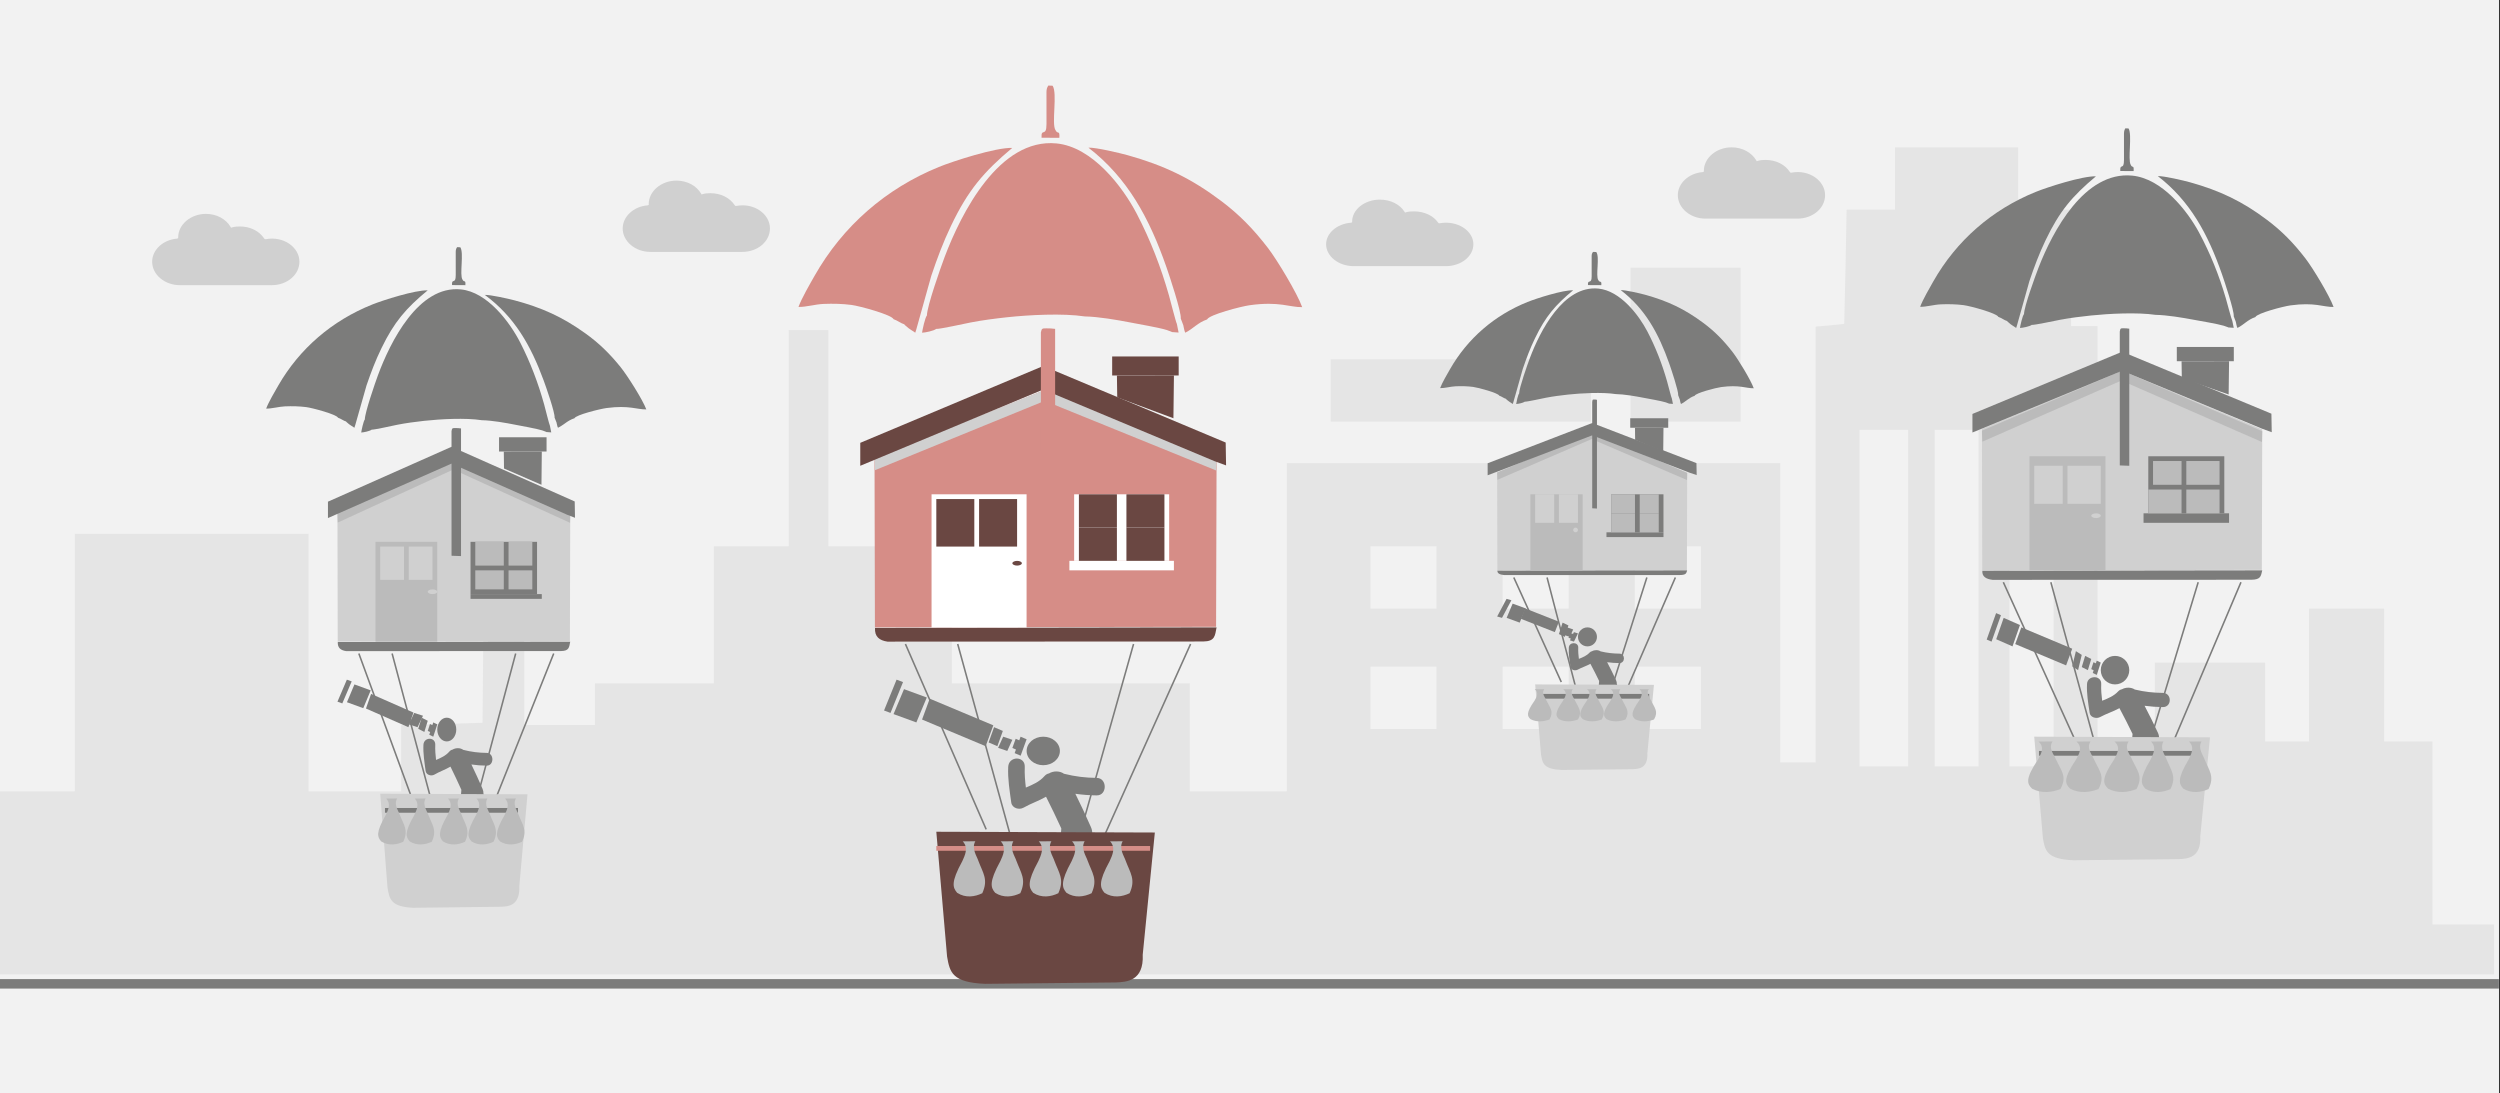 <svg width="526" height="230" xmlns="http://www.w3.org/2000/svg" xmlns:xlink="http://www.w3.org/1999/xlink" overflow="hidden"><rect width="100%" height="100%" fill="#333333" stroke="none"/><defs><clipPath id="clip0"><path d="M0 0 526 0 526 230 0 230Z" fill-rule="evenodd" clip-rule="evenodd"/></clipPath></defs><g clip-path="url(#clip0)"><rect x="0" y="0" width="525.239" height="230" fill="#FFFFFF" transform="scale(1.001 1)"/><rect x="0" y="0" width="525.239" height="230" fill="#F2F2F2" transform="scale(1.001 1)"/><path d="M0 154.748 0 135.497 7.892 135.497 15.728 135.497 15.728 108.429 15.728 81.308 40.292 81.308 64.856 81.308 64.856 108.429 64.856 135.497 74.582 135.497 84.308 135.497 84.308 128.572 84.308 121.595 92.866 121.333 101.425 121.071 101.647 95.944 101.925 70.817 106.093 70.817 110.205 70.817 110.205 96.154 110.205 121.543 117.653 121.543 125.044 121.543 125.044 117.137 125.044 112.783 137.548 112.783 150.053 112.783 150.053 98.357 150.053 83.931 157.945 83.931 165.781 83.931 165.781 61.217 165.781 38.451 169.949 38.451 174.117 38.451 174.117 61.217 174.117 83.931 187.121 83.931 200.07 83.931 200.07 98.357 200.07 112.783 225.079 112.783 250.088 112.783 250.088 124.166 250.088 135.497 260.258 135.497 270.484 135.497 270.484 100.98 270.484 66.463 322.336 66.463 374.187 66.463 374.187 97.937 374.187 129.412 377.911 129.412 381.634 129.412 381.634 83.564 381.634 37.717 384.635 37.454 387.637 37.14 387.914 25.127 388.137 13.114 393.194 13.114 398.307 13.114 398.307 6.557 398.307 0 411.256 0 424.205 0 424.205 6.557 424.205 13.114 429.763 13.114 435.32 13.114 435.32 25.337 435.32 37.612 438.099 37.612 440.878 37.612 440.878 81.308 440.878 125.005 446.935 125.005 452.937 125.005 452.937 116.717 452.937 108.429 464.497 108.429 476.112 108.429 476.112 116.717 476.112 125.005 480.725 125.005 485.338 125.005 485.338 111.052 485.338 97.046 493.229 97.046 501.121 97.046 501.121 111.052 501.121 125.005 506.178 125.005 511.291 125.005 511.291 144.257 511.291 163.509 517.794 163.509 524.24 163.509 524.24 168.754 524.24 174 262.148 174 0 174 0 154.748ZM401.086 94.842 401.086 59.434 395.973 59.434 390.86 59.434 390.86 94.842 390.86 130.251 395.973 130.251 401.086 130.251 401.086 94.842ZM415.869 94.842 415.869 59.434 411.256 59.434 406.643 59.434 406.643 94.842 406.643 130.251 411.256 130.251 415.869 130.251 415.869 94.842ZM431.652 94.842 431.652 59.434 426.984 59.434 422.371 59.434 422.371 94.842 422.371 130.251 426.984 130.251 431.652 130.251 431.652 94.842ZM301.94 115.825 301.94 109.268 294.993 109.268 288.046 109.268 288.046 115.825 288.046 122.382 294.993 122.382 301.94 122.382 301.94 115.825ZM329.727 115.825 329.727 109.268 322.78 109.268 315.833 109.268 315.833 115.825 315.833 122.382 322.78 122.382 329.727 122.382 329.727 115.825ZM357.515 115.825 357.515 109.268 350.568 109.268 343.621 109.268 343.621 115.825 343.621 122.382 350.568 122.382 357.515 122.382 357.515 115.825ZM301.94 90.488 301.94 83.931 294.993 83.931 288.046 83.931 288.046 90.488 288.046 97.046 294.993 97.046 301.94 97.046 301.94 90.488ZM329.727 90.488 329.727 83.931 322.78 83.931 315.833 83.931 315.833 90.488 315.833 97.046 322.78 97.046 329.727 97.046 329.727 90.488ZM357.515 90.488 357.515 83.931 350.568 83.931 343.621 83.931 343.621 90.488 343.621 97.046 350.568 97.046 357.515 97.046 357.515 90.488ZM279.71 51.146 279.71 44.589 307.053 44.589 334.396 44.589 334.396 51.146 334.396 57.703 307.053 57.703 279.71 57.703 279.71 51.146ZM342.732 41.546 342.732 25.337 354.291 25.337 365.851 25.337 365.851 41.546 365.851 57.703 354.291 57.703 342.732 57.703 342.732 41.546Z" fill="#E5E5E5" fill-rule="evenodd" transform="matrix(1.001 0 -0 1 0 31)"/><path d="M0 0 525.239 0" stroke="#7C7C7B" stroke-width="1.997" stroke-miterlimit="8" fill="none" fill-rule="evenodd" transform="matrix(1.001 0 -0 1 0 207)"/><path d="M0.103 0.117 71.896 0C71.546 1.742 71.608 2.942 69.078 2.971L2.715 3C1.028 2.737 0 1.99 0.103 0.117Z" fill="#6A4742" fill-rule="evenodd" transform="matrix(1.001 0 -0 1 184 132)"/><path d="M0.082 50 0 14.554 35.948 0 71.896 14.692 71.793 49.877 0.082 50Z" fill="#D68D87" fill-rule="evenodd" transform="matrix(1.001 0 -0 1 184 82)"/><rect x="0" y="0" width="19.971" height="28" fill="#FFFFFF" transform="matrix(1.001 0 -0 1 196 104)"/><rect x="0" y="0" width="7.988" height="10" fill="#6A4742" transform="matrix(1.001 0 -0 1 197 105)"/><rect x="0" y="0" width="7.988" height="10" fill="#6A4742" transform="matrix(1.001 0 -0 1 206 105)"/><path d="M1.997 0.505C1.997 0.775 1.547 1 1.008 1 0.468 1 0.018 0.784 0 0.514 0 0.243 0.432 0.018 0.972 0.009 1.529 0 1.979 0.216 1.997 0.486" fill="#6A4742" fill-rule="evenodd" transform="matrix(1.001 0 -0 1 213 118)"/><rect x="0" y="0" width="19.971" height="14" fill="#FFFFFF" transform="matrix(1.001 0 -0 1 226 104)"/><rect x="0" y="0" width="21.968" height="2" fill="#FFFFFF" transform="matrix(1.001 0 -0 1 225 118)"/><rect x="0" y="0" width="7.988" height="7" fill="#6A4742" transform="matrix(1.001 0 -0 1 227 104)"/><rect x="0" y="0" width="7.988" height="7" fill="#6A4742" transform="matrix(1.001 0 -0 1 237 104)"/><rect x="0" y="0" width="7.988" height="7" fill="#6A4742" transform="matrix(1.001 0 -0 1 237 111)"/><rect x="0" y="0" width="7.988" height="7" fill="#6A4742" transform="matrix(1.001 0 -0 1 227 111)"/><path d="M71.896 14.431 71.834 17 35.773 2.342 0.103 16.924 0 14.295 35.958 0 71.896 14.431Z" fill="#D0D0D0" fill-rule="evenodd" transform="matrix(1.001 0 -0 1 184 82)"/><path d="M74.442 20.022 38.465 4.954 0 21 0 16.172 38.465 0 76.806 16.109 76.889 20.921 74.442 20.022Z" fill="#6A4742" fill-rule="evenodd" transform="matrix(1.001 0 -0 1 181 77)"/><path d="M0.065 4.597 0 0.015 11.983 0 11.875 9 0.065 4.597Z" fill="#6A4742" fill-rule="evenodd" transform="matrix(1.001 0 -0 1 235 79)"/><rect x="0" y="0" width="13.98" height="4" fill="#6A4742" transform="matrix(1.001 0 -0 1 234 75)"/><path d="M0 0 16.975 39" stroke="#7C7C7B" stroke-width="0.333" stroke-miterlimit="8" fill="none" fill-rule="evenodd" transform="matrix(1.001 0 -0 1 190.5 135.5)"/><path d="M0 0 10.984 40" stroke="#7C7C7B" stroke-width="0.333" stroke-miterlimit="8" fill="none" fill-rule="evenodd" transform="matrix(1.001 0 -0 1 201.5 135.5)"/><path d="M0 0-10.984-39" stroke="#7C7C7B" stroke-width="0.333" stroke-miterlimit="8" fill="none" fill-rule="evenodd" transform="matrix(1.001 8.75495e-08 8.74228e-08 -1 238.5 135.5)"/><path d="M0 0-17.974-40" stroke="#7C7C7B" stroke-width="0.333" stroke-miterlimit="8" fill="none" fill-rule="evenodd" transform="matrix(1.001 8.75495e-08 8.74228e-08 -1 250.5 135.5)"/><path d="M-17.65-10.943C-18.538-11.448-20.043-11.065-20.213-9.843-20.553-7.366-20.97-4.881-20.854-2.371-20.753-0.008-17.264 0-17.372-2.371-17.433-3.83-17.31-5.264-17.14-6.706-15.704-6.103-14.268-5.484-13.226-4.286-12.932-3.96-12.608-3.781-12.291-3.732-11.373-3.17-10.022-3.153-9.118-3.805-9.095-3.813-9.08-3.813-9.056-3.813-6.81-4.384-4.563-4.652-2.254-4.669 0-4.693 0-8.376-2.254-8.352-3.76-8.335-5.258-8.221-6.74-8.009-5.598-10.323-4.486-12.662-3.459-15.033-3.25-15.514-3.173-15.962-3.196-16.378-3.111-16.573-3.05-16.785-3.034-17.037-2.54-22.7-2.054-28.363-1.567-34.026-1.336-36.633-5.173-37-5.397-34.393-5.729-30.53-6.069-26.66-6.401-22.798-6.648-26.065-6.902-29.341-7.149-32.608-7.35-35.224-11.187-34.89-10.987-32.282-10.554-26.628-10.122-20.965-9.69-15.31-10.709-13.053-11.797-10.837-12.901-8.629-14.415-9.509-16.105-10.055-17.65-10.943Z" fill="#7C7C7B" fill-rule="evenodd" transform="matrix(1.001 8.75495e-08 8.74228e-08 -1 233 159)"/><path d="M0-3C8.89904e-16-1.343-1.565 0-3.495 0-5.425 7.63882e-16-6.99-1.343-6.99-3-6.99-4.657-5.425-6-3.495-6-1.565-6 1.33486e-15-4.657 0-3Z" fill="#7C7C7B" fill-rule="evenodd" transform="matrix(1.001 8.75495e-08 8.74228e-08 -1 223 155)"/><path d="M3.994 0.511 2.635 0 0 6.489 1.359 7 3.994 0.511Z" fill="#7C7C7B" fill-rule="evenodd" transform="matrix(1.001 0 -0 1 186 143)"/><path d="M1.728 0 1.451 0.76 0.696 0.441 0 2.377 0.755 2.696 0.478 3.457 1.74 4 2.996 0.537 1.728 0Z" fill="#7C7C7B" fill-rule="evenodd" transform="matrix(1.001 0 -0 1 213 155)"/><path d="M1.068 0 0 2.348 1.928 3 2.996 0.652 1.068 0Z" fill="#7C7C7B" fill-rule="evenodd" transform="matrix(1.001 0 -0 1 210 155)"/><path d="M1.845 4 2.996 0.788 1.151 0 0 3.206 1.845 4Z" fill="#7C7C7B" fill-rule="evenodd" transform="matrix(1.001 0 -0 1 208 153)"/><path d="M13.372 10 14.978 5.609 1.612 0 0 4.391 13.372 10Z" fill="#7C7C7B" fill-rule="evenodd" transform="matrix(1.001 0 -0 1 194 147)"/><path d="M0 5.246 2.201 0 6.99 1.754 4.795 7 0 5.246Z" fill="#7C7C7B" fill-rule="evenodd" transform="matrix(1.001 0 -0 1 188 145)"/><path d="M0 0 45.933 0.16 43.386 25.872C43.637 31.441 39.976 31.627 37.68 31.707L10.263 32C3.337 31.707 2.835 29.602 2.261 26.245L0 0Z" fill="#6A4742" fill-rule="evenodd" transform="matrix(1.001 0 -0 1 197 175)"/><rect x="0" y="0" width="44.935" height="1" fill="#D68D87" transform="matrix(1.001 0 -0 1 197 178)"/><path d="M5.206 0 2.562 0.024C3.829 1.373 3.003 2.982 2.479 4.166 0 8.686 0.468 9.752 1.377 10.84 3.14 12 5.096 11.692 6.666 10.935 7.988 8 6.804 6.722 5.812 4.047 5.564 3.219 4.325 1.515 5.206 0Z" fill="#BBBBBB" fill-rule="evenodd" transform="matrix(1.001 0 -0 1 200 177)"/><path d="M5.206 0 2.562 0.024C3.829 1.373 3.003 2.982 2.479 4.166 0 8.686 0.468 9.752 1.377 10.84 3.14 12 5.096 11.692 6.666 10.935 7.988 8 6.804 6.722 5.812 4.047 5.564 3.219 4.325 1.515 5.206 0Z" fill="#BBBBBB" fill-rule="evenodd" transform="matrix(1.001 0 -0 1 208 177)"/><path d="M5.206 0 2.562 0.024C3.829 1.373 3.003 2.982 2.479 4.166 0 8.686 0.468 9.752 1.377 10.84 3.14 12 5.096 11.692 6.666 10.935 7.988 8 6.804 6.722 5.812 4.047 5.564 3.219 4.325 1.515 5.206 0Z" fill="#BBBBBB" fill-rule="evenodd" transform="matrix(1.001 0 -0 1 216 177)"/><path d="M5.206 0 2.562 0.024C3.829 1.373 3.003 2.982 2.479 4.166 0 8.686 0.468 9.752 1.377 10.84 3.14 12 5.096 11.692 6.666 10.935 7.988 8 6.804 6.722 5.812 4.047 5.564 3.219 4.325 1.515 5.206 0Z" fill="#BBBBBB" fill-rule="evenodd" transform="matrix(1.001 0 -0 1 223 177)"/><path d="M5.206 0 2.562 0.024C3.829 1.373 3.003 2.982 2.479 4.166 0 8.686 0.468 9.752 1.377 10.84 3.14 12 5.096 11.692 6.666 10.935 7.988 8 6.804 6.722 5.812 4.047 5.564 3.219 4.325 1.515 5.206 0Z" fill="#BBBBBB" fill-rule="evenodd" transform="matrix(1.001 0 -0 1 231 177)"/><path d="M0.07 0.078 48.929 0C48.691 1.161 48.733 1.961 47.012 1.98L1.847 2C0.7 1.824 0 1.327 0.07 0.078Z" fill="#7C7C7B" fill-rule="evenodd" transform="matrix(1.001 0 -0 1 71 135)"/><path d="M0.056 38 0 11.061 24.465 0 48.929 11.166 48.859 37.907 0.056 38Z" fill="#D0D0D0" fill-rule="evenodd" transform="matrix(1.001 0 -0 1 71 97)"/><rect x="0" y="0" width="12.981" height="21" fill="#BBBBBB" transform="matrix(1.001 0 -0 1 79 114)"/><rect x="0" y="0" width="4.993" height="7" fill="#D0D0D0" transform="matrix(1.001 0 -0 1 80 115)"/><rect x="0" y="0" width="4.993" height="7" fill="#D0D0D0" transform="matrix(1.001 0 -0 1 86 115)"/><path d="M1.997 0.505C1.997 0.775 1.547 1 1.008 1 0.468 1 0.018 0.784 0 0.514 0 0.243 0.432 0.018 0.972 0.009 1.529 0 1.979 0.216 1.997 0.486" fill="#D0D0D0" fill-rule="evenodd" transform="matrix(1.001 0 -0 1 90 124)"/><rect x="0" y="0" width="13.98" height="11" fill="#7C7C7B" transform="matrix(1.001 0 -0 1 99 114)"/><rect x="0" y="0" width="14.978" height="1" fill="#7C7C7B" transform="matrix(1.001 0 -0 1 99 125)"/><rect x="0" y="0" width="5.991" height="5" fill="#BBBBBB" transform="matrix(1.001 0 -0 1 100 114)"/><rect x="0" y="0" width="4.993" height="5" fill="#BBBBBB" transform="matrix(1.001 0 -0 1 107 114)"/><rect x="0" y="0" width="4.993" height="4" fill="#BBBBBB" transform="matrix(1.001 0 -0 1 107 120)"/><rect x="0" y="0" width="5.991" height="4" fill="#BBBBBB" transform="matrix(1.001 0 -0 1 100 120)"/><path d="M48.929 11.036 48.887 13 24.346 1.791 0.07 12.942 0 10.931 24.471 0 48.929 11.036Z" fill="#BBBBBB" fill-rule="evenodd" transform="matrix(1.001 0 -0 1 71 97)"/><path d="M50.273 14.301 25.976 3.539 0 15 0 11.552 25.976 0 51.869 11.506 51.925 14.944 50.273 14.301Z" fill="#7C7C7B" fill-rule="evenodd" transform="matrix(1.001 0 -0 1 69 94)"/><path d="M0.043 3.576 0 0.012 7.988 0 7.917 7 0.043 3.576Z" fill="#7C7C7B" fill-rule="evenodd" transform="matrix(1.001 0 -0 1 106 95)"/><rect x="0" y="0" width="9.986" height="3" fill="#7C7C7B" transform="matrix(1.001 0 -0 1 105 92)"/><path d="M0 0 10.984 30" stroke="#7C7C7B" stroke-width="0.333" stroke-miterlimit="8" fill="none" fill-rule="evenodd" transform="matrix(1.001 0 -0 1 75.5 137.5)"/><path d="M0 0 7.988 30" stroke="#7C7C7B" stroke-width="0.333" stroke-miterlimit="8" fill="none" fill-rule="evenodd" transform="matrix(1.001 0 -0 1 82.5 137.5)"/><path d="M0 0-7.988-30" stroke="#7C7C7B" stroke-width="0.333" stroke-miterlimit="8" fill="none" fill-rule="evenodd" transform="matrix(1.001 8.75495e-08 8.74228e-08 -1 108.5 137.5)"/><path d="M0 0-11.983-30" stroke="#7C7C7B" stroke-width="0.333" stroke-miterlimit="8" fill="none" fill-rule="evenodd" transform="matrix(1.001 8.75495e-08 8.74228e-08 -1 116.5 137.5)"/><path d="M-12.607-7.985C-13.241-8.354-14.316-8.074-14.438-7.183-14.681-5.375-14.978-3.562-14.896-1.73-14.824-0.006-12.331 0-12.408-1.73-12.453-2.795-12.364-3.841-12.243-4.893-11.217-4.453-10.191-4.002-9.447-3.127-9.237-2.89-9.006-2.759-8.78-2.723-8.123-2.313-7.158-2.301-6.513-2.777-6.496-2.783-6.485-2.783-6.469-2.783-4.864-3.199-3.259-3.395-1.61-3.407 0-3.425 0-6.112-1.61-6.094-2.686-6.083-3.756-5.999-4.814-5.845-3.998-7.533-3.204-9.24-2.471-10.97-2.322-11.321-2.267-11.648-2.283-11.951-2.222-12.094-2.178-12.248-2.167-12.433-1.814-16.565-1.467-20.697-1.12-24.83-0.954-26.732-3.695-27-3.855-25.097-4.092-22.279-4.335-19.455-4.572-16.636-4.748-19.021-4.93-21.411-5.107-23.795-5.25-25.704-7.991-25.46-7.848-23.557-7.539-19.431-7.23-15.299-6.921-11.172-7.649-9.525-8.427-7.908-9.215-6.297-10.296-6.939-11.504-7.337-12.607-7.985Z" fill="#7C7C7B" fill-rule="evenodd" transform="matrix(1.001 8.75495e-08 8.74228e-08 -1 104 155)"/><path d="M0-2.5C5.08516e-16-1.119-0.894 0-1.997 0-3.1 6.36566e-16-3.994-1.119-3.994-2.5-3.994-3.881-3.1-5-1.997-5-0.894-5 7.62775e-16-3.881 0-2.5Z" fill="#7C7C7B" fill-rule="evenodd" transform="matrix(1.001 8.75495e-08 8.74228e-08 -1 96 151)"/><path d="M2.996 0.365 1.977 0 0 4.635 1.019 5 2.996 0.365Z" fill="#7C7C7B" fill-rule="evenodd" transform="matrix(1.001 0 -0 1 71 143)"/><path d="M1.152 0 0.967 0.57 0.464 0.331 0 1.783 0.503 2.022 0.318 2.593 1.16 3 1.997 0.403 1.152 0Z" fill="#7C7C7B" fill-rule="evenodd" transform="matrix(1.001 0 -0 1 90 152)"/><path d="M0.712 0 0 2.348 1.285 3 1.997 0.652 0.712 0Z" fill="#7C7C7B" fill-rule="evenodd" transform="matrix(1.001 0 -0 1 88 151)"/><path d="M1.845 3 2.996 0.591 1.151 0 0 2.404 1.845 3Z" fill="#7C7C7B" fill-rule="evenodd" transform="matrix(1.001 0 -0 1 86 150)"/><path d="M8.915 7 9.986 3.926 1.075 0 0 3.074 8.915 7Z" fill="#7C7C7B" fill-rule="evenodd" transform="matrix(1.001 0 -0 1 77 146)"/><path d="M0 3.747 1.572 0 4.993 1.253 3.425 5 0 3.747Z" fill="#7C7C7B" fill-rule="evenodd" transform="matrix(1.001 0 -0 1 73 144)"/><path d="M0 0 30.955 0.12 29.238 19.404C29.407 23.58 26.941 23.72 25.393 23.78L6.917 24C2.249 23.78 1.911 22.202 1.524 19.684L0 0Z" fill="#D0D0D0" fill-rule="evenodd" transform="matrix(1.001 0 -0 1 80 167)"/><rect x="0" y="0" width="27.959" height="1" fill="#7C7C7B" transform="matrix(1.001 0 -0 1 81 170)"/><path d="M4.555 0 2.242 0.02C3.35 1.144 2.627 2.485 2.169 3.471 0 7.239 0.41 8.126 1.205 9.034 2.748 10 4.459 9.744 5.833 9.112 6.99 6.667 5.953 5.602 5.086 3.373 4.869 2.682 3.784 1.262 4.555 0Z" fill="#BBBBBB" fill-rule="evenodd" transform="matrix(1.001 0 -0 1 79 168)"/><path d="M4.555 0 2.242 0.02C3.35 1.144 2.627 2.485 2.169 3.471 0 7.239 0.41 8.126 1.205 9.034 2.748 10 4.459 9.744 5.833 9.112 6.99 6.667 5.953 5.602 5.086 3.373 4.869 2.682 3.784 1.262 4.555 0Z" fill="#BBBBBB" fill-rule="evenodd" transform="matrix(1.001 0 -0 1 85 168)"/><path d="M4.555 0 2.242 0.02C3.35 1.144 2.627 2.485 2.169 3.471 0 7.239 0.41 8.126 1.205 9.034 2.748 10 4.459 9.744 5.833 9.112 6.99 6.667 5.953 5.602 5.086 3.373 4.869 2.682 3.784 1.262 4.555 0Z" fill="#BBBBBB" fill-rule="evenodd" transform="matrix(1.001 0 -0 1 92 168)"/><path d="M4.555 0 2.242 0.02C3.35 1.144 2.627 2.485 2.169 3.471 0 7.239 0.41 8.126 1.205 9.034 2.748 10 4.459 9.744 5.833 9.112 6.99 6.667 5.953 5.602 5.086 3.373 4.869 2.682 3.784 1.262 4.555 0Z" fill="#BBBBBB" fill-rule="evenodd" transform="matrix(1.001 0 -0 1 98 168)"/><path d="M4.555 0 2.242 0.02C3.35 1.144 2.627 2.485 2.169 3.471 0 7.239 0.41 8.126 1.205 9.034 2.748 10 4.459 9.744 5.833 9.112 6.99 6.667 5.953 5.602 5.086 3.373 4.869 2.682 3.784 1.262 4.555 0Z" fill="#BBBBBB" fill-rule="evenodd" transform="matrix(1.001 0 -0 1 104 168)"/><path d="M0.057 0.039 39.942 0C39.748 0.58 39.782 0.98 38.377 0.99L1.508 1C0.571 0.912 0 0.663 0.057 0.039Z" fill="#7C7C7B" fill-rule="evenodd" transform="matrix(1.001 0 -0 1 315 120)"/><path d="M0.046 29 0 8.441 19.971 0 39.942 8.522 39.885 28.929 0.046 29Z" fill="#D0D0D0" fill-rule="evenodd" transform="matrix(1.001 0 -0 1 315 91)"/><rect x="0" y="0" width="10.984" height="16" fill="#BBBBBB" transform="matrix(1.001 0 -0 1 322 104)"/><rect x="0" y="0" width="3.994" height="6" fill="#D0D0D0" transform="matrix(1.001 0 -0 1 323 104)"/><rect x="0" y="0" width="3.994" height="6" fill="#D0D0D0" transform="matrix(1.001 0 -0 1 328 104)"/><path d="M0.999 0.505C0.999 0.775 0.774 1 0.504 1 0.234 1 0.009 0.784 0 0.514 0 0.243 0.216 0.018 0.486 0.009 0.765 0 0.99 0.216 0.999 0.486" fill="#D0D0D0" fill-rule="evenodd" transform="matrix(1.001 0 -0 1 331 111)"/><rect x="0" y="0" width="10.984" height="8" fill="#7C7C7B" transform="matrix(1.001 0 -0 1 339 104)"/><rect x="0" y="0" width="11.983" height="1" fill="#7C7C7B" transform="matrix(1.001 0 -0 1 338 112)"/><rect x="0" y="0" width="4.993" height="4" fill="#BBBBBB" transform="matrix(1.001 0 -0 1 339 104)"/><rect x="0" y="0" width="3.994" height="4" fill="#BBBBBB" transform="matrix(1.001 0 -0 1 345 104)"/><rect x="0" y="0" width="3.994" height="4" fill="#BBBBBB" transform="matrix(1.001 0 -0 1 345 108)"/><rect x="0" y="0" width="4.993" height="4" fill="#BBBBBB" transform="matrix(1.001 0 -0 1 339 108)"/><path d="M39.942 8.489 39.908 10 19.874 1.378 0.057 9.956 0 8.409 19.977 0 39.942 8.489Z" fill="#BBBBBB" fill-rule="evenodd" transform="matrix(1.001 0 -0 1 315 91)"/><path d="M42.538 10.488 21.98 2.595 0 11 0 8.471 21.98 0 43.889 8.438 43.936 10.959 42.538 10.488Z" fill="#7C7C7B" fill-rule="evenodd" transform="matrix(1.001 0 -0 1 313 89)"/><path d="M0.032 2.554 0 0.008 5.991 0 5.938 5 0.032 2.554Z" fill="#7C7C7B" fill-rule="evenodd" transform="matrix(1.001 0 -0 1 344 90)"/><rect x="0" y="0" width="7.988" height="2" fill="#7C7C7B" transform="matrix(1.001 0 -0 1 343 88)"/><path d="M0 0 9.986 22" stroke="#7C7C7B" stroke-width="0.333" stroke-miterlimit="8" fill="none" fill-rule="evenodd" transform="matrix(1.001 0 -0 1 318.5 121.5)"/><path d="M0 0 5.991 23" stroke="#7C7C7B" stroke-width="0.333" stroke-miterlimit="8" fill="none" fill-rule="evenodd" transform="matrix(1.001 0 -0 1 325.5 121.5)"/><path d="M0 0-6.99-22" stroke="#7C7C7B" stroke-width="0.333" stroke-miterlimit="8" fill="none" fill-rule="evenodd" transform="matrix(1.001 8.75495e-08 8.74228e-08 -1 346.5 121.5)"/><path d="M0 0-9.986-23" stroke="#7C7C7B" stroke-width="0.333" stroke-miterlimit="8" fill="none" fill-rule="evenodd" transform="matrix(1.001 8.75495e-08 8.74228e-08 -1 352.5 121.5)"/><path d="M-10.085-5.915C-10.593-6.188-11.453-5.981-11.55-5.32-11.744-3.982-11.983-2.638-11.916-1.282-11.859-0.004-9.865 0-9.927-1.282-9.962-2.07-9.891-2.845-9.794-3.625-8.974-3.299-8.153-2.964-7.558-2.317-7.39-2.14-7.205-2.044-7.024-2.017-6.499-1.713-5.727-1.704-5.21-2.057-5.197-2.061-5.188-2.061-5.175-2.061-3.891-2.37-2.607-2.515-1.288-2.524 0-2.537 0-4.528-1.288-4.514-2.149-4.506-3.004-4.444-3.852-4.329-3.199-5.58-2.563-6.844-1.977-8.126-1.857-8.386-1.813-8.628-1.827-8.853-1.778-8.958-1.743-9.073-1.734-9.209-1.452-12.27-1.174-15.331-0.896-18.392-0.763-19.802-2.956-20-3.084-18.591-3.274-16.503-3.468-14.411-3.657-12.323-3.799-14.089-3.944-15.86-4.085-17.626-4.2-19.04-6.393-18.859-6.278-17.45-6.031-14.393-5.784-11.332-5.537-8.276-6.119-7.056-6.741-5.858-7.372-4.664-8.237-5.14-9.203-5.435-10.085-5.915Z" fill="#7C7C7B" fill-rule="evenodd" transform="matrix(1.001 8.75495e-08 8.74228e-08 -1 342 135)"/><path d="M0-2C5.08516e-16-0.895-0.894 0-1.997 0-3.1 5.09251e-16-3.994-0.895-3.994-2-3.994-3.105-3.1-4-1.997-4-0.894-4 7.62775e-16-3.105 0-2Z" fill="#7C7C7B" fill-rule="evenodd" transform="matrix(1.001 8.75495e-08 8.74228e-08 -1 336 132)"/><path d="M2.996 0.292 1.977 0 0 3.708 1.019 4 2.996 0.292Z" fill="#7C7C7B" fill-rule="evenodd" transform="matrix(1.001 0 -0 1 315 126)"/><path d="M1.152 0 0.967 0.38 0.464 0.22 0 1.189 0.503 1.348 0.318 1.728 1.16 2 1.997 0.268 1.152 0Z" fill="#7C7C7B" fill-rule="evenodd" transform="matrix(1.001 0 -0 1 330 133)"/><path d="M0.712 0 0 1.566 1.285 2 1.997 0.434 0.712 0Z" fill="#7C7C7B" fill-rule="evenodd" transform="matrix(1.001 0 -0 1 329 132)"/><path d="M1.23 3 1.997 0.591 0.767 0 0 2.404 1.23 3Z" fill="#7C7C7B" fill-rule="evenodd" transform="matrix(1.001 0 -0 1 328 131)"/><path d="M7.132 5 7.988 2.805 0.86 0 0 2.195 7.132 5Z" fill="#7C7C7B" fill-rule="evenodd" transform="matrix(1.001 0 -0 1 320 128)"/><path d="M0 2.997 1.258 0 3.994 1.002 2.74 4 0 2.997Z" fill="#7C7C7B" fill-rule="evenodd" transform="matrix(1.001 0 -0 1 317 127)"/><path d="M0 0 24.964 0.09 23.579 14.553C23.716 17.685 21.726 17.79 20.478 17.835L5.578 18C1.814 17.835 1.541 16.651 1.229 14.763L0 0Z" fill="#D0D0D0" fill-rule="evenodd" transform="matrix(1.001 0 -0 1 323 144)"/><rect x="0" y="0" width="22.967" height="1" fill="#7C7C7B" transform="matrix(1.001 0 -0 1 324 146)"/><path d="M3.905 0 1.921 0.014C2.872 0.801 2.252 1.74 1.859 2.43 0 5.067 0.351 5.688 1.033 6.323 2.355 7 3.822 6.82 5 6.379 5.991 4.667 5.103 3.921 4.359 2.361 4.173 1.878 3.244 0.884 3.905 0Z" fill="#BBBBBB" fill-rule="evenodd" transform="matrix(1.001 0 -0 1 321 145)"/><path d="M3.905 0 1.921 0.014C2.872 0.801 2.252 1.74 1.859 2.43 0 5.067 0.351 5.688 1.033 6.323 2.355 7 3.822 6.82 5 6.379 5.991 4.667 5.103 3.921 4.359 2.361 4.173 1.878 3.244 0.884 3.905 0Z" fill="#BBBBBB" fill-rule="evenodd" transform="matrix(1.001 0 -0 1 327 145)"/><path d="M3.905 0 1.921 0.014C2.872 0.801 2.252 1.74 1.859 2.43 0 5.067 0.351 5.688 1.033 6.323 2.355 7 3.822 6.82 5 6.379 5.991 4.667 5.103 3.921 4.359 2.361 4.173 1.878 3.244 0.884 3.905 0Z" fill="#BBBBBB" fill-rule="evenodd" transform="matrix(1.001 0 -0 1 332 145)"/><path d="M3.905 0 1.921 0.014C2.872 0.801 2.252 1.74 1.859 2.43 0 5.067 0.351 5.688 1.033 6.323 2.355 7 3.822 6.82 5 6.379 5.991 4.667 5.103 3.921 4.359 2.361 4.173 1.878 3.244 0.884 3.905 0Z" fill="#BBBBBB" fill-rule="evenodd" transform="matrix(1.001 0 -0 1 337 145)"/><path d="M3.905 0 1.921 0.014C2.872 0.801 2.252 1.74 1.859 2.43 0 5.067 0.351 5.688 1.033 6.323 2.355 7 3.822 6.82 5 6.379 5.991 4.667 5.103 3.921 4.359 2.361 4.173 1.878 3.244 0.884 3.905 0Z" fill="#BBBBBB" fill-rule="evenodd" transform="matrix(1.001 0 -0 1 343 145)"/><path d="M0.084 0.078 58.915 0C58.628 1.161 58.679 1.961 56.606 1.98L2.224 2C0.843 1.824 0 1.327 0.084 0.078Z" fill="#7C7C7B" fill-rule="evenodd" transform="matrix(1.001 0 -0 1 417 120)"/><path d="M0.067 42 0 12.225 29.457 0 58.915 12.341 58.831 41.897 0.067 42Z" fill="#D0D0D0" fill-rule="evenodd" transform="matrix(1.001 0 -0 1 417 78)"/><rect x="0" y="0" width="15.977" height="24" fill="#BBBBBB" transform="matrix(1.001 0 -0 1 427 96)"/><rect x="0" y="0" width="5.991" height="8" fill="#D0D0D0" transform="matrix(1.001 0 -0 1 428 98)"/><rect x="0" y="0" width="6.99" height="8" fill="#D0D0D0" transform="matrix(1.001 0 -0 1 435 98)"/><path d="M1.997 0.505C1.997 0.775 1.547 1 1.008 1 0.468 1 0.018 0.784 0 0.514 0 0.243 0.432 0.018 0.972 0.009 1.529 0 1.979 0.216 1.997 0.486" fill="#D0D0D0" fill-rule="evenodd" transform="matrix(1.001 0 -0 1 440 108)"/><rect x="0" y="0" width="15.977" height="12" fill="#7C7C7B" transform="matrix(1.001 0 -0 1 452 96)"/><rect x="0" y="0" width="17.974" height="2" fill="#7C7C7B" transform="matrix(1.001 0 -0 1 451 108)"/><rect x="0" y="0" width="5.991" height="5" fill="#BBBBBB" transform="matrix(1.001 0 -0 1 453 97)"/><rect x="0" y="0" width="6.99" height="5" fill="#BBBBBB" transform="matrix(1.001 0 -0 1 460 97)"/><rect x="0" y="0" width="6.99" height="5" fill="#BBBBBB" transform="matrix(1.001 0 -0 1 460 103)"/><rect x="0" y="0" width="6.99" height="5" fill="#BBBBBB" transform="matrix(1.001 0 -0 1 452 103)"/><path d="M58.915 12.733 58.864 15 29.314 2.067 0.084 14.933 0 12.613 29.466 0 58.915 12.733Z" fill="#BBBBBB" fill-rule="evenodd" transform="matrix(1.001 0 -0 1 417 78)"/><path d="M60.907 16.208 31.471 4.011 0 17 0 13.092 31.471 0 62.842 13.04 62.909 16.936 60.907 16.208Z" fill="#7C7C7B" fill-rule="evenodd" transform="matrix(1.001 0 -0 1 415 74)"/><path d="M0.054 3.576 0 0.012 9.986 0 9.896 7 0.054 3.576Z" fill="#7C7C7B" fill-rule="evenodd" transform="matrix(1.001 0 -0 1 459 76)"/><rect x="0" y="0" width="11.983" height="3" fill="#7C7C7B" transform="matrix(1.001 0 -0 1 458 73)"/><path d="M0 0 14.978 33" stroke="#7C7C7B" stroke-width="0.333" stroke-miterlimit="8" fill="none" fill-rule="evenodd" transform="matrix(1.001 0 -0 1 421.5 122.5)"/><path d="M0 0 8.987 33" stroke="#7C7C7B" stroke-width="0.333" stroke-miterlimit="8" fill="none" fill-rule="evenodd" transform="matrix(1.001 0 -0 1 431.5 122.5)"/><path d="M0 0-9.986-33" stroke="#7C7C7B" stroke-width="0.333" stroke-miterlimit="8" fill="none" fill-rule="evenodd" transform="matrix(1.001 8.75495e-08 8.74228e-08 -1 462.5 122.5)"/><path d="M0 0-13.98-33" stroke="#7C7C7B" stroke-width="0.333" stroke-miterlimit="8" fill="none" fill-rule="evenodd" transform="matrix(1.001 8.75495e-08 8.74228e-08 -1 471.5 122.5)"/><path d="M-15.128-8.872C-15.889-9.282-17.18-8.972-17.325-7.981-17.617-5.972-17.974-3.957-17.875-1.922-17.789-0.007-14.797 0-14.89-1.922-14.943-3.105-14.837-4.268-14.691-5.437-13.461-4.948-12.23-4.446-11.336-3.475-11.085-3.211-10.807-3.065-10.536-3.026-9.748-2.57-8.59-2.557-7.816-3.085-7.796-3.092-7.783-3.092-7.763-3.092-5.837-3.554-3.911-3.772-1.932-3.786 0-3.805 0-6.791-1.932-6.772-3.223-6.758-4.507-6.666-5.777-6.494-4.798-8.37-3.845-10.267-2.965-12.189-2.786-12.579-2.72-12.942-2.74-13.279-2.667-13.438-2.614-13.609-2.601-13.814-2.177-18.406-1.76-22.997-1.343-27.589-1.145-29.703-4.434-30-4.626-27.886-4.91-24.754-5.202-21.616-5.486-18.485-5.698-21.134-5.916-23.79-6.128-26.439-6.3-28.56-9.589-28.289-9.417-26.175-9.047-21.59-8.676-16.998-8.305-12.414-9.179-10.584-10.112-8.787-11.058-6.996-12.355-7.71-13.805-8.152-15.128-8.872Z" fill="#7C7C7B" fill-rule="evenodd" transform="matrix(1.001 8.75495e-08 8.74228e-08 -1 457 142)"/><path d="M0-3C7.62775e-16-1.343-1.341 0-2.996 0-4.65 7.63882e-16-5.991-1.343-5.991-3-5.991-4.657-4.65-6-2.996-6-1.341-6 1.14416e-15-4.657 0-3Z" fill="#7C7C7B" fill-rule="evenodd" transform="matrix(1.001 8.75495e-08 8.74228e-08 -1 448 138)"/><path d="M2.996 0.438 1.977 0 0 5.562 1.019 6 2.996 0.438Z" fill="#7C7C7B" fill-rule="evenodd" transform="matrix(1.001 0 -0 1 418 129)"/><path d="M1.152 0 0.967 0.57 0.464 0.331 0 1.783 0.503 2.022 0.318 2.593 1.16 3 1.997 0.403 1.152 0Z" fill="#7C7C7B" fill-rule="evenodd" transform="matrix(1.001 0 -0 1 440 139)"/><path d="M0.712 0 0 2.348 1.285 3 1.997 0.652 0.712 0Z" fill="#7C7C7B" fill-rule="evenodd" transform="matrix(1.001 0 -0 1 438 138)"/><path d="M1.23 4 1.997 0.788 0.767 0 0 3.206 1.23 4Z" fill="#7C7C7B" fill-rule="evenodd" transform="matrix(1.001 0 -0 1 436 137)"/><path d="M10.698 8 11.983 4.487 1.29 0 0 3.513 10.698 8Z" fill="#7C7C7B" fill-rule="evenodd" transform="matrix(1.001 0 -0 1 424 132)"/><path d="M0 4.496 1.572 0 4.993 1.504 3.425 6 0 4.496Z" fill="#7C7C7B" fill-rule="evenodd" transform="matrix(1.001 0 -0 1 420 130)"/><path d="M0 0 36.947 0.13 34.897 21.021C35.099 25.545 32.155 25.697 30.308 25.762L8.255 26C2.684 25.762 2.28 24.052 1.818 21.324L0 0Z" fill="#D0D0D0" fill-rule="evenodd" transform="matrix(1.001 0 -0 1 428 155)"/><rect x="0" y="0" width="33.951" height="1" fill="#7C7C7B" transform="matrix(1.001 0 -0 1 429 158)"/><path d="M5.857 0 2.882 0.022C4.308 1.258 3.378 2.734 2.789 3.819 0 7.963 0.527 8.939 1.549 9.937 3.533 11 5.733 10.718 7.499 10.024 8.987 7.333 7.654 6.162 6.539 3.71 6.26 2.951 4.865 1.389 5.857 0Z" fill="#BBBBBB" fill-rule="evenodd" transform="matrix(1.001 0 -0 1 426 156)"/><path d="M5.857 0 2.882 0.022C4.308 1.258 3.378 2.734 2.789 3.819 0 7.963 0.527 8.939 1.549 9.937 3.533 11 5.733 10.718 7.499 10.024 8.987 7.333 7.654 6.162 6.539 3.71 6.26 2.951 4.865 1.389 5.857 0Z" fill="#BBBBBB" fill-rule="evenodd" transform="matrix(1.001 0 -0 1 434 156)"/><path d="M5.857 0 2.882 0.022C4.308 1.258 3.378 2.734 2.789 3.819 0 7.963 0.527 8.939 1.549 9.937 3.533 11 5.733 10.718 7.499 10.024 8.987 7.333 7.654 6.162 6.539 3.71 6.26 2.951 4.865 1.389 5.857 0Z" fill="#BBBBBB" fill-rule="evenodd" transform="matrix(1.001 0 -0 1 442 156)"/><path d="M5.206 0 2.562 0.022C3.829 1.258 3.003 2.734 2.479 3.819 0 7.963 0.468 8.939 1.377 9.937 3.14 11 5.096 10.718 6.666 10.024 7.988 7.333 6.804 6.162 5.812 3.71 5.564 2.951 4.325 1.389 5.206 0Z" fill="#BBBBBB" fill-rule="evenodd" transform="matrix(1.001 0 -0 1 450 156)"/><path d="M5.206 0 2.562 0.022C3.829 1.258 3.003 2.734 2.479 3.819 0 7.963 0.468 8.939 1.377 9.937 3.14 11 5.096 10.718 6.666 10.024 7.988 7.333 6.804 6.162 5.812 3.71 5.564 2.951 4.325 1.389 5.206 0Z" fill="#BBBBBB" fill-rule="evenodd" transform="matrix(1.001 0 -0 1 458 156)"/><path d="M-5.824-15-25.131-15C-28.308-15-30.955-12.798-30.955-10.059-30.955-7.589-28.696-5.446-25.731-5.208L-25.484-5.119-25.484-4.94C-25.484-2.232-22.837 0-19.66 0-17.401 0-15.46-1.071-14.472-2.738L-14.366-2.917-14.083-2.827C-13.589-2.679-13.024-2.649-12.495-2.649-10.342-2.649-8.436-3.601-7.412-5.179L-7.271-5.327-7.059-5.327C-3.353-4.613 0-7.024 0-10.059 0-12.798-2.577-15-5.824-15Z" fill="#D0D0D0" fill-rule="evenodd" transform="matrix(1.001 8.75495e-08 8.74228e-08 -1 384 31)"/><path d="M-5.824-14-25.131-14C-28.308-14-30.955-11.944-30.955-9.389-30.955-7.083-28.696-5.083-25.731-4.861L-25.484-4.778-25.484-4.611C-25.484-2.083-22.837 0-19.66 0-17.401 0-15.46-1-14.472-2.556L-14.366-2.722-14.083-2.639C-13.589-2.5-13.024-2.472-12.495-2.472-10.342-2.472-8.436-3.361-7.412-4.833L-7.271-4.972-7.059-4.972C-3.353-4.306 0-6.556 0-9.389 0-11.944-2.577-14-5.824-14Z" fill="#D0D0D0" fill-rule="evenodd" transform="matrix(1.001 8.75495e-08 8.74228e-08 -1 310 42)"/><path d="M-5.824-15-25.131-15C-28.308-15-30.955-12.798-30.955-10.059-30.955-7.589-28.696-5.446-25.731-5.208L-25.484-5.119-25.484-4.94C-25.484-2.232-22.837 0-19.66 0-17.401 0-15.46-1.071-14.472-2.738L-14.366-2.917-14.083-2.827C-13.589-2.679-13.024-2.649-12.495-2.649-10.342-2.649-8.436-3.601-7.412-5.179L-7.271-5.327-7.059-5.327C-3.353-4.613 0-7.024 0-10.059 0-12.798-2.577-15-5.824-15Z" fill="#D0D0D0" fill-rule="evenodd" transform="matrix(1.001 8.75495e-08 8.74228e-08 -1 162 38)"/><path d="M-5.824-15-25.131-15C-28.308-15-30.955-12.798-30.955-10.059-30.955-7.589-28.696-5.446-25.731-5.208L-25.484-5.119-25.484-4.94C-25.484-2.232-22.837 0-19.66 0-17.401 0-15.46-1.071-14.472-2.738L-14.366-2.917-14.083-2.827C-13.589-2.679-13.024-2.649-12.495-2.649-10.342-2.649-8.436-3.601-7.412-5.179L-7.271-5.327-7.059-5.327C-3.353-4.613 0-7.024 0-10.059 0-12.798-2.577-15-5.824-15Z" fill="#D0D0D0" fill-rule="evenodd" transform="matrix(1.001 8.75495e-08 8.74228e-08 -1 63 45)"/><path d="M0.006 35.907 2.996 36 2.996 0.194C2.418 0.116 1.727 0.07 1.189 0.085 0.36 0.109 0.172 0 0 0.946L0.006 35.907Z" fill="#D68D87" fill-rule="evenodd" transform="matrix(1.001 0 -0 1 219 69)"/><path d="M2.971 40.203C3.616 40.282 8.982 39.09 10.25 38.842 12.744 38.362 15.307 38.03 17.88 37.75 22.449 37.259 29.607 36.874 34.192 37.576 37.169 37.634 40.999 38.315 43.709 38.837 45.312 39.143 49.939 39.955 51.412 40.425L52.397 40.789C52.428 40.805 52.491 40.836 52.538 40.868L53.922 40.968 53.56 39.153C53.361 38.842 52.161 34.078 51.91 33.202 50.222 27.24 48 21.5 45.145 16.008 42.189 10.325 35.822 1.915 28.271 1.177 16.234 0 8.232 15.807 4.727 25.119 3.914 27.293 1.038 35.444 1.022 37.375 0.634 37.776 0.073 40.446 0 41 0.629 40.989 2.437 40.625 2.971 40.203Z" fill="#D68D87" fill-rule="evenodd" transform="matrix(1.001 0 -0 1 194 29)"/><path d="M19.413 36.022 19.94 37.413C20.06 37.909 20.154 38.61 20.357 39 21.931 38.236 23.015 36.849 24.948 36.211 25.344 35.231 32.072 33.47 33.902 33.217 40.151 32.347 42.313 33.676 44.935 33.623 43.887 30.697 39.676 23.712 37.79 21.24 34.689 17.191 31.723 14.16 27.934 11.303 21.613 6.532 15.896 3.796 8.234 1.65 6.702 1.218 1.558 0 0 0.063 8.276 6.468 12.805 14.903 16.401 25.204 16.995 26.901 19.57 34.645 19.413 36.022Z" fill="#D68D87" fill-rule="evenodd" transform="matrix(1.001 0 -0 1 229 31)"/><path d="M19.984 36.157C20.818 36.43 21.553 37.05 22.225 37.224 22.428 37.486 22.293 37.318 22.527 37.534 22.564 37.571 22.777 37.754 22.835 37.802 23.158 38.07 23.163 38.086 23.512 38.312L24.544 39 24.779 38.259 27.921 27.012C29.192 23.25 30.391 20.018 32.069 16.502 35.628 9.034 38.926 5.161 44.935 0.121 41.475 0 32.491 2.911 29.51 4.131 18.385 8.661 9.307 16.56 3.366 27.06 2.47 28.647 0.651 31.769 0 33.582 1.595 33.613 3.523 33.019 5.268 32.946 7.259 32.862 9.26 32.914 11.131 33.156 12.892 33.387 19.635 35.237 19.984 36.157Z" fill="#D68D87" fill-rule="evenodd" transform="matrix(1.001 0 -0 1 168 31)"/><path d="M1.177 1.42 1.182 8.072C1.192 10.974 0 8.805 0.145 10.974L3.885 11C3.994 9.245 3.535 10.377 3.062 9.36 2.204 8.02 3.525 1.655 2.468 0.037L1.561 0C1.296 0.435 1.177 0.744 1.177 1.42Z" fill="#D68D87" fill-rule="evenodd" transform="matrix(1.001 0 -0 1 219 18)"/><path d="M0.004 26.93 1.997 27 1.997 0.145C1.612 0.087 1.151 0.052 0.793 0.064 0.24 0.081 0.114 0 0 0.71L0.004 26.93Z" fill="#7C7C7B" fill-rule="evenodd" transform="matrix(1.001 0 -0 1 95 90)"/><path d="M2.201 30.398C2.678 30.457 6.653 29.556 7.592 29.368 9.44 29.005 11.338 28.754 13.244 28.543 16.629 28.172 21.931 27.881 25.328 28.411 27.532 28.455 30.37 28.97 32.377 29.364 33.565 29.596 36.992 30.21 38.083 30.565L38.813 30.84C38.836 30.852 38.882 30.876 38.917 30.9L39.942 30.976 39.674 29.604C39.527 29.368 38.638 25.766 38.452 25.104 37.202 20.596 35.556 16.256 33.44 12.103 31.251 7.807 26.535 1.448 20.942 0.89 12.025 0 6.098 11.952 3.501 18.992 2.9 20.636 0.769 26.799 0.757 28.259 0.47 28.563 0.054 30.581 0 31 0.466 30.992 1.805 30.717 2.201 30.398Z" fill="#7C7C7B" fill-rule="evenodd" transform="matrix(1.001 0 -0 1 76 60)"/><path d="M14.668 25.861 15.066 26.861C15.156 27.216 15.227 27.72 15.381 28 16.57 27.451 17.389 26.456 18.85 25.998 19.149 25.294 24.233 24.03 25.615 23.848 30.336 23.224 31.97 24.177 33.951 24.14 33.159 22.039 29.978 17.024 28.552 15.249 26.209 12.342 23.969 10.166 21.106 8.115 16.33 4.689 12.01 2.725 6.222 1.185 5.064 0.874 1.177 0 0 0.045 6.253 4.644 9.675 10.7 12.392 18.095 12.841 19.314 14.786 24.874 14.668 25.861Z" fill="#7C7C7B" fill-rule="evenodd" transform="matrix(1.001 0 -0 1 102 62)"/><path d="M15.099 26.886C15.729 27.089 16.284 27.55 16.792 27.679 16.946 27.875 16.843 27.75 17.021 27.91 17.048 27.937 17.21 28.074 17.253 28.109 17.497 28.308 17.501 28.32 17.765 28.488L18.544 29 18.722 28.449 21.096 20.086C22.056 17.288 22.962 14.885 24.23 12.271 26.919 6.718 29.411 3.837 33.951 0.09 31.337 0 24.549 2.165 22.297 3.072 13.891 6.44 7.032 12.314 2.543 20.121 1.866 21.302 0.492 23.623 0 24.971 1.205 24.994 2.662 24.553 3.981 24.498 5.485 24.436 6.996 24.475 8.41 24.654 9.741 24.826 14.835 26.202 15.099 26.886Z" fill="#7C7C7B" fill-rule="evenodd" transform="matrix(1.001 0 -0 1 56 61)"/><path d="M0.883 1.032 0.886 5.87C0.894 7.981 0 6.404 0.108 7.981L2.913 8C2.996 6.724 2.652 7.547 2.296 6.808 1.653 5.832 2.644 1.204 1.851 0.027L1.171 0C0.972 0.316 0.883 0.541 0.883 1.032Z" fill="#7C7C7B" fill-rule="evenodd" transform="matrix(1.001 0 -0 1 95 52)"/><path d="M0.004 28.925 1.997 29 1.997 0.156C1.612 0.094 1.151 0.056 0.793 0.069 0.24 0.087 0.114 0 0 0.762L0.004 28.925Z" fill="#7C7C7B" fill-rule="evenodd" transform="matrix(1.001 0 -0 1 446 69)"/><path d="M2.476 32.359C3.013 32.422 7.485 31.463 8.542 31.263 10.62 30.877 12.756 30.609 14.9 30.384 18.708 29.989 24.673 29.679 28.494 30.244 30.974 30.291 34.166 30.838 36.424 31.259 37.76 31.505 41.616 32.159 42.843 32.537L43.664 32.83C43.69 32.843 43.743 32.868 43.782 32.894L44.935 32.975 44.634 31.514C44.468 31.263 43.468 27.429 43.258 26.724 41.852 21.925 40 17.305 37.62 12.884 35.157 8.311 29.852 1.542 23.559 0.947 13.528 0 6.86 12.723 3.939 20.218 3.262 21.968 0.865 28.528 0.852 30.083 0.528 30.405 0.061 32.554 0 33 0.524 32.992 2.031 32.699 2.476 32.359Z" fill="#7C7C7B" fill-rule="evenodd" transform="matrix(1.001 0 -0 1 425 36)"/><path d="M15.962 29.556 16.395 30.698C16.494 31.105 16.571 31.68 16.738 32 18.032 31.373 18.923 30.235 20.513 29.712 20.839 28.907 26.371 27.463 27.875 27.255 33.013 26.541 34.791 27.631 36.947 27.588 36.085 25.187 32.623 19.456 31.072 17.427 28.522 14.105 26.084 11.618 22.968 9.274 17.77 5.359 13.07 3.114 6.771 1.354 5.511 0.999 1.281 0 0 0.052 6.805 5.307 10.529 12.228 13.485 20.68 13.974 22.073 16.091 28.427 15.962 29.556Z" fill="#7C7C7B" fill-rule="evenodd" transform="matrix(1.001 0 -0 1 454 37)"/><path d="M16.432 29.667C17.117 29.891 17.721 30.4 18.274 30.543 18.441 30.758 18.33 30.62 18.523 30.797 18.552 30.827 18.728 30.978 18.775 31.017 19.041 31.237 19.045 31.25 19.332 31.435L20.181 32 20.373 31.392 22.957 22.164C24.003 19.077 24.988 16.425 26.368 13.54 29.294 7.412 32.006 4.234 36.947 0.099 34.102 0 26.715 2.389 24.264 3.389 15.116 7.106 7.652 13.587 2.768 22.203 2.031 23.505 0.536 26.067 0 27.554 1.311 27.58 2.896 27.093 4.332 27.032 5.968 26.963 7.614 27.007 9.152 27.205 10.6 27.395 16.145 28.913 16.432 29.667Z" fill="#7C7C7B" fill-rule="evenodd" transform="matrix(1.001 0 -0 1 404 37)"/><path d="M0.883 1.161 0.886 6.604C0.894 8.979 0 7.204 0.108 8.979L2.913 9C2.996 7.564 2.652 8.49 2.296 7.659 1.653 6.561 2.644 1.354 1.851 0.03L1.171 0C0.972 0.356 0.883 0.609 0.883 1.161Z" fill="#7C7C7B" fill-rule="evenodd" transform="matrix(1.001 0 -0 1 446 27)"/><path d="M0.002 22.941 0.999 23 0.999 0.124C0.806 0.074 0.576 0.045 0.396 0.055 0.12 0.069 0.057 0 0 0.604L0.002 22.941Z" fill="#7C7C7B" fill-rule="evenodd" transform="matrix(1.001 0 -0 1 335 84)"/><path d="M1.816 24.514C2.21 24.562 5.489 23.835 6.264 23.684 7.788 23.391 9.354 23.189 10.926 23.018 13.719 22.719 18.093 22.484 20.895 22.912 22.714 22.948 25.055 23.363 26.711 23.681 27.691 23.868 30.518 24.363 31.418 24.649L32.02 24.871C32.04 24.881 32.078 24.9 32.107 24.92L32.952 24.981 32.731 23.874C32.61 23.684 31.876 20.779 31.723 20.245 30.691 16.61 29.334 13.11 27.588 9.761 25.782 6.296 21.891 1.168 17.277 0.717 9.921 0 5.031 9.638 2.889 15.317 2.392 16.642 0.634 21.612 0.624 22.79 0.387 23.034 0.045 24.662 0 25 0.384 24.994 1.489 24.772 1.816 24.514Z" fill="#7C7C7B" fill-rule="evenodd" transform="matrix(1.001 0 -0 1 319 60)"/><path d="M12.079 22.167 12.407 23.023C12.482 23.328 12.54 23.76 12.666 24 13.646 23.53 14.32 22.676 15.523 22.284 15.77 21.68 19.956 20.597 21.095 20.441 24.983 19.906 26.328 20.723 27.959 20.691 27.308 18.89 24.688 14.592 23.514 13.07 21.584 10.579 19.739 8.714 17.381 6.955 13.448 4.019 9.891 2.336 5.124 1.015 4.17 0.749 0.97 0 0 0.039 5.15 3.981 7.968 9.171 10.205 15.51 10.575 16.555 12.177 21.32 12.079 22.167Z" fill="#7C7C7B" fill-rule="evenodd" transform="matrix(1.001 0 -0 1 341 61)"/><path d="M12.435 22.25C12.954 22.419 13.411 22.8 13.829 22.907 13.955 23.069 13.871 22.965 14.017 23.098 14.04 23.12 14.173 23.233 14.208 23.263 14.409 23.427 14.413 23.437 14.63 23.576L15.272 24 15.418 23.544 17.373 16.623C18.164 14.307 18.91 12.319 19.954 10.155 22.169 5.559 24.221 3.176 27.959 0.074 25.806 0 20.217 1.792 18.362 2.542 11.439 5.33 5.791 10.191 2.095 16.652 1.537 17.629 0.405 19.55 0 20.666 0.992 20.685 2.192 20.32 3.278 20.274 4.517 20.223 5.762 20.255 6.926 20.404 8.022 20.546 12.217 21.684 12.435 22.25Z" fill="#7C7C7B" fill-rule="evenodd" transform="matrix(1.001 0 -0 1 303 61)"/><path d="M0.883 0.903 0.886 5.137C0.894 6.983 0 5.603 0.108 6.983L2.913 7C2.996 5.883 2.652 6.603 2.296 5.957 1.653 5.103 2.644 1.053 1.851 0.023L1.171 0C0.972 0.277 0.883 0.473 0.883 0.903Z" fill="#7C7C7B" fill-rule="evenodd" transform="matrix(1.001 0 -0 1 334 53)"/></g></svg>